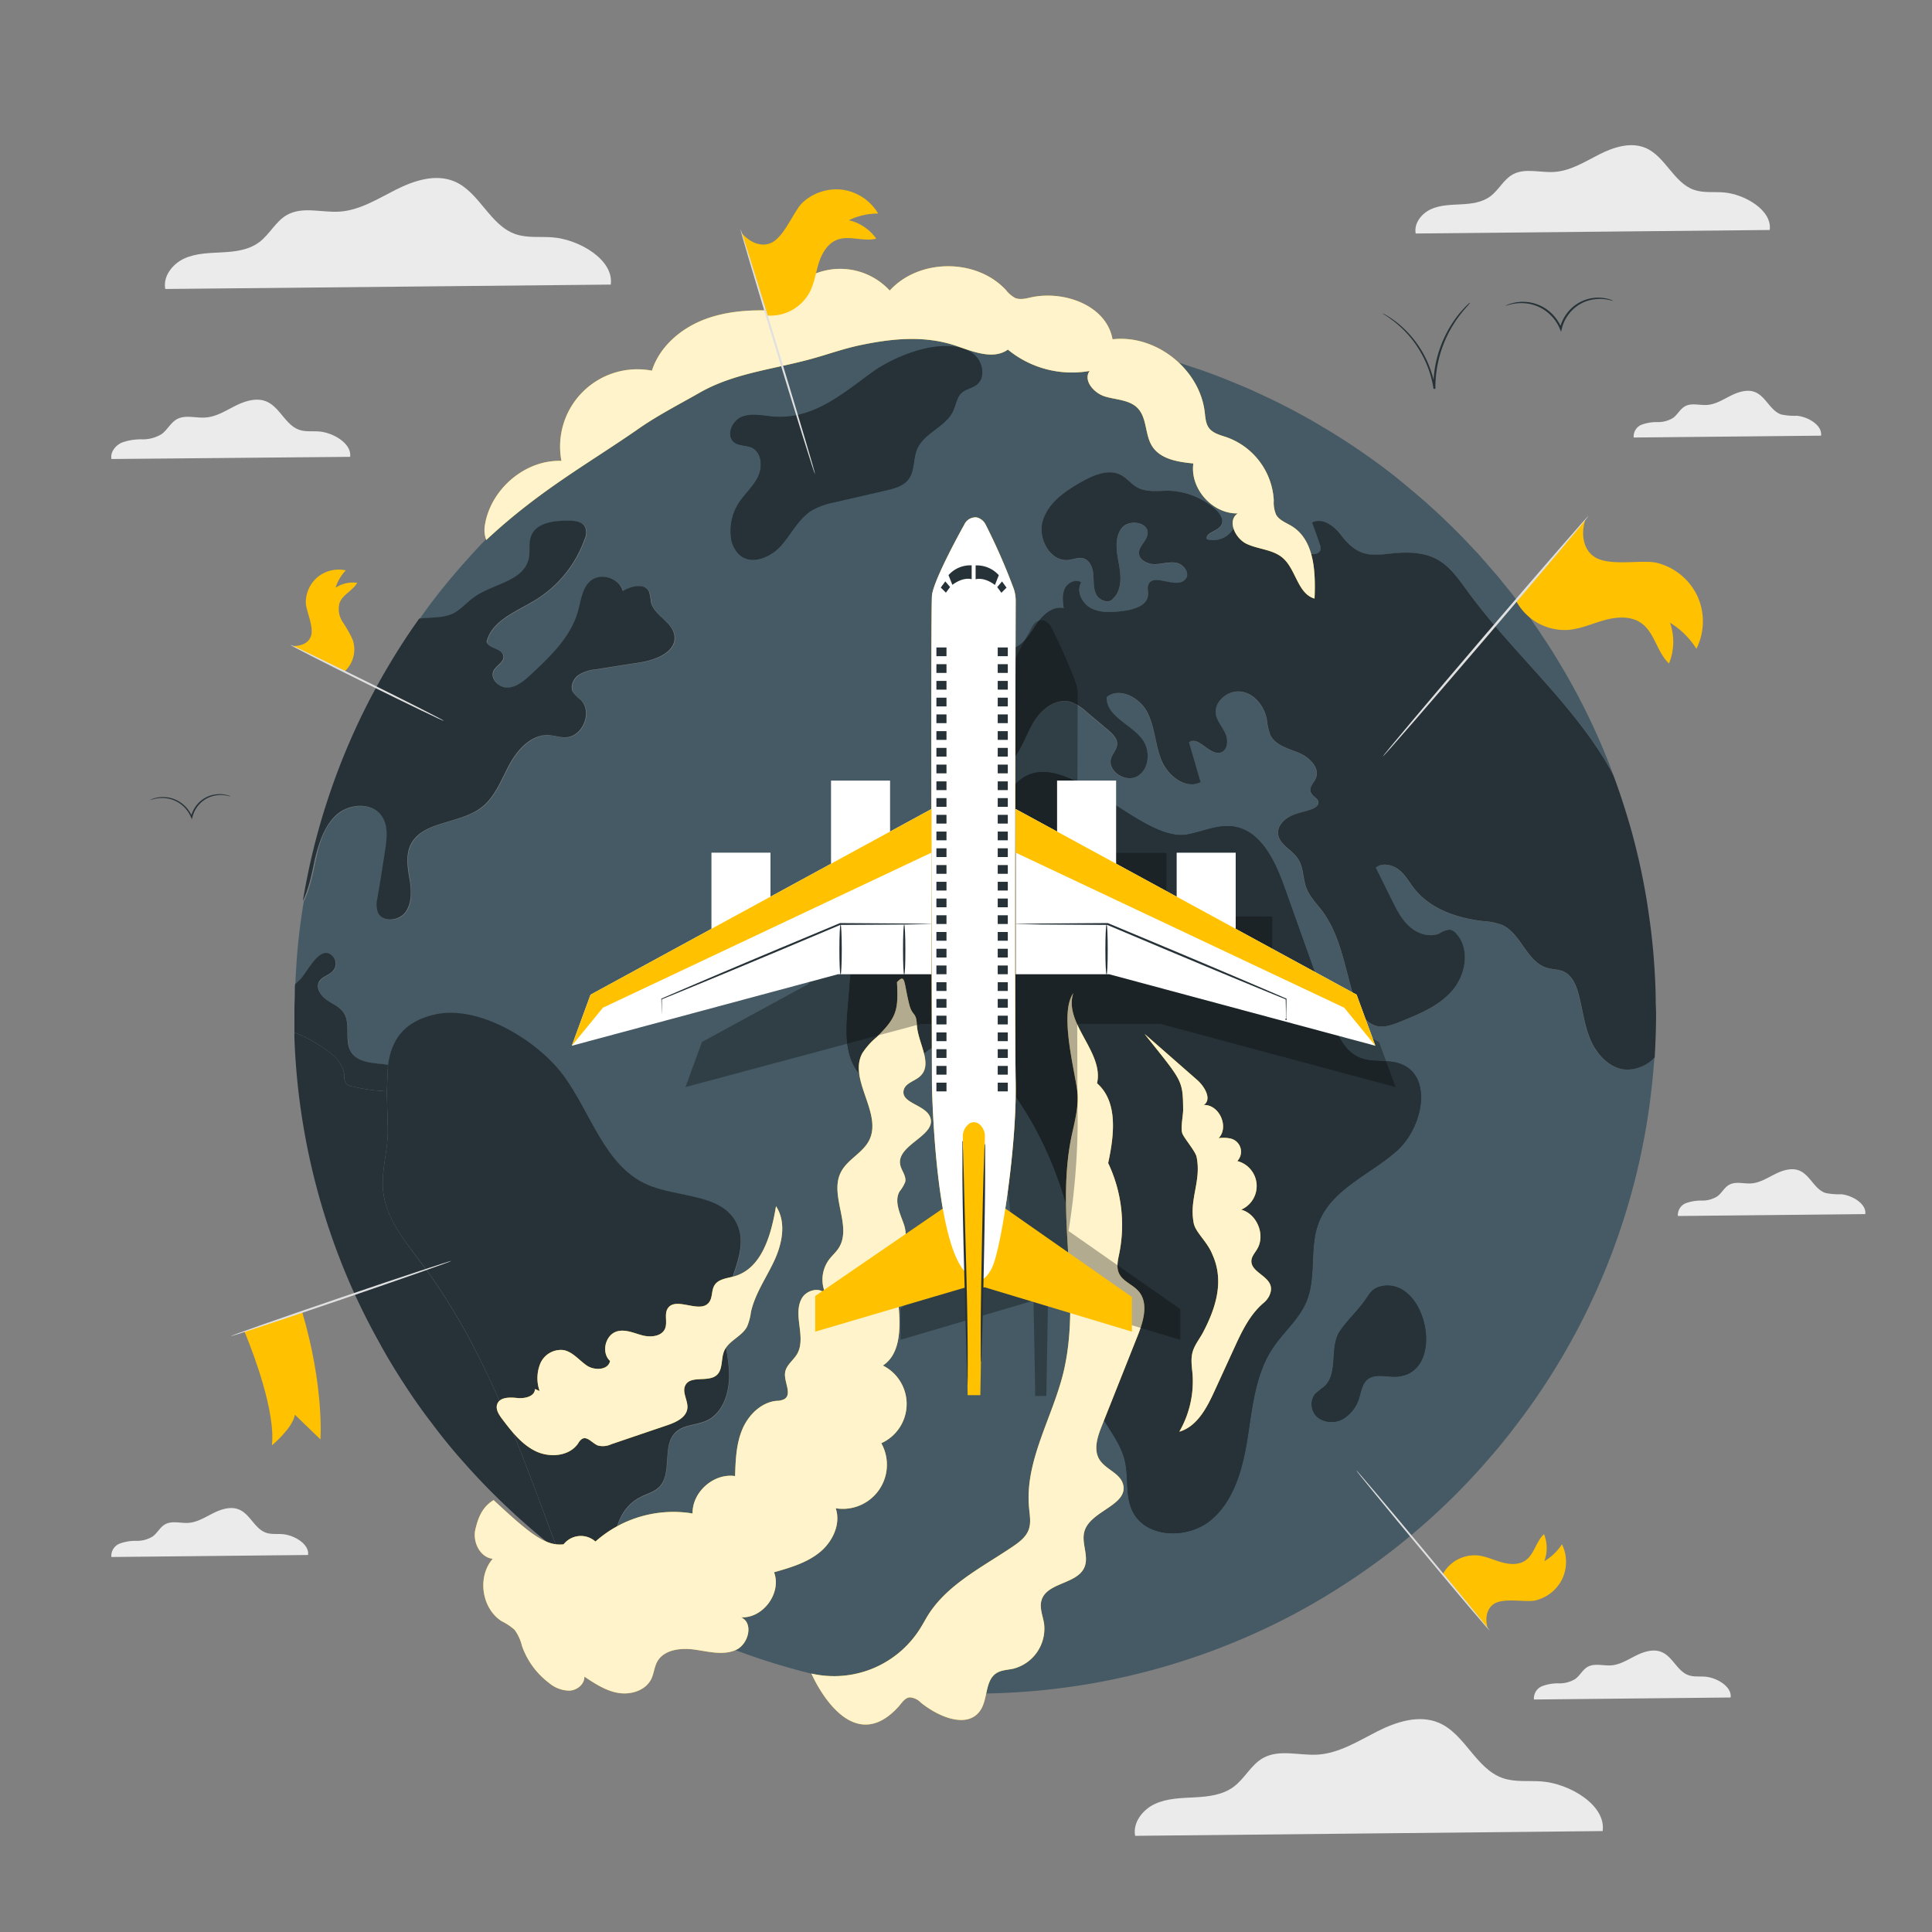 <svg xmlns="http://www.w3.org/2000/svg" viewBox="0 0 500 500"><rect x="0" y="0" width="500" height="500" fill="#808080" stroke="none"/><g id="freepik--background-complete--inject-181"><path d="M90.61,118.23c.47-3.44-4.37-6.26-8-6.56-1.73-.14-3.54.13-5.18-.44-3.57-1.25-5-5.85-8.47-7.32-2.6-1.09-5.59-.12-8.11,1.15s-5,2.87-7.83,3c-2.45.15-5.11-.76-7.26.44-1.59.89-2.43,2.73-3.9,3.82a9.28,9.28,0,0,1-5.11,1.38,14.49,14.49,0,0,0-5.26.86c-1.63.75-3,2.47-2.64,4.23Z" style="fill:#ebebeb"></path><path d="M482.73,314.21c.37-2.69-3.44-4.91-6.3-5.14a16.2,16.2,0,0,1-4.07-.35c-2.8-1-3.91-4.59-6.64-5.75-2.05-.86-4.4-.09-6.37.9s-3.94,2.25-6.15,2.4c-1.92.12-4-.59-5.69.35-1.26.7-1.91,2.14-3.07,3a7.31,7.31,0,0,1-4,1.09,11.48,11.48,0,0,0-4.13.67,3.28,3.28,0,0,0-2.07,3.32Z" style="fill:#ebebeb"></path><path d="M471.29,112.75c.37-2.7-3.43-4.92-6.29-5.15a16.16,16.16,0,0,1-4.07-.35c-2.8-1-3.92-4.59-6.65-5.74-2-.86-4.39-.09-6.37.9s-3.93,2.25-6.14,2.39c-1.93.13-4-.59-5.7.35-1.25.7-1.91,2.15-3.07,3a7.36,7.36,0,0,1-4,1.09,11.28,11.28,0,0,0-4.14.67,3.27,3.27,0,0,0-2.06,3.32Z" style="fill:#ebebeb"></path><path d="M447.88,439.31c.39-2.83-3.6-5.15-6.59-5.39-1.43-.12-2.92.1-4.27-.37-2.93-1-4.11-4.81-7-6-2.14-.9-4.6-.1-6.68.94s-4.12,2.36-6.44,2.51c-2,.13-4.2-.62-6,.37-1.31.73-2,2.25-3.21,3.14a7.72,7.72,0,0,1-4.21,1.14,11.69,11.69,0,0,0-4.33.71,3.42,3.42,0,0,0-2.17,3.47Z" style="fill:#ebebeb"></path><path d="M79.72,402.43c.39-2.83-3.6-5.15-6.59-5.39-1.43-.12-2.92.1-4.27-.37-2.94-1-4.11-4.81-7-6-2.14-.9-4.6-.1-6.68.94s-4.12,2.36-6.44,2.51c-2,.13-4.21-.62-6,.37-1.32.73-2,2.24-3.22,3.14a7.69,7.69,0,0,1-4.2,1.14,11.69,11.69,0,0,0-4.33.71,3.41,3.41,0,0,0-2.17,3.47Z" style="fill:#ebebeb"></path><path d="M158.06,73.65c.88-6.4-8.16-11.67-15-12.22-3.24-.26-6.6.23-9.67-.84-6.65-2.31-9.31-10.91-15.8-13.64-4.85-2.05-10.43-.23-15.14,2.14s-9.35,5.35-14.6,5.68c-4.57.29-9.53-1.4-13.53.83-3,1.67-4.54,5.1-7.29,7.12s-6.19,2.41-9.53,2.59-6.78.21-9.82,1.6-5.54,4.6-4.91,7.88Z" style="fill:#ebebeb"></path><path d="M414.76,473.88c.93-6.73-8.56-12.26-15.69-12.84-3.41-.27-6.94.25-10.16-.87-7-2.44-9.77-11.46-16.58-14.33-5.1-2.15-11-.24-15.9,2.25s-9.81,5.61-15.33,6c-4.8.31-10-1.47-14.21.88-3.12,1.74-4.76,5.35-7.65,7.47s-6.5,2.52-10,2.71-7.12.23-10.31,1.69-5.82,4.83-5.16,8.27Z" style="fill:#ebebeb"></path><path d="M458,59.52c.7-5.09-6.49-9.29-11.89-9.72-2.58-.21-5.26.18-7.7-.67-5.29-1.84-7.4-8.67-12.56-10.85-3.86-1.63-8.3-.18-12,1.7s-7.44,4.26-11.62,4.52c-3.63.24-7.58-1.11-10.76.66-2.37,1.33-3.61,4.06-5.8,5.67s-4.92,1.91-7.57,2.05-5.4.17-7.81,1.28-4.41,3.66-3.91,6.27Z" style="fill:#ebebeb"></path></g><g id="freepik--Earth--inject-181"><path d="M411.68,269.34c-1.73-3.91-2.12-8.23-3.26-12.33-.61-2.2-1.65-4.54-3.71-5.52-1.37-.64-3-.56-4.43-1-5.22-1.57-6.64-8.84-11.58-11.1a16.82,16.82,0,0,0-5-1c-6.61-.78-13.45-3.06-17.6-8.25-1.37-1.67-2.4-3.65-4.07-5s-4.33-2-6-.56c1.39,2.79,2.76,5.58,4.13,8.34,1.25,2.51,2.53,5.1,4.63,6.94s5.24,2.85,7.78,1.68a5.12,5.12,0,0,1,2.62-.92,2.82,2.82,0,0,1,1.7,1.09c3.6,4,2.43,10.59-1.09,14.67s-8.67,6.16-13.66,8.14c-1.79.7-3.68,1.42-5.58,1.09-3.46-.65-5.3-4.41-6.3-7.78-2.26-7.48-3.35-15.6-8-21.9-1.48-2-3.32-3.79-4.21-6.11-.95-2.51-.73-5.43-2.23-7.64s-4.88-3.65-5.11-6.44c-.14-2,1.48-3.68,3.27-4.52s3.79-1.11,5.63-1.87c.73-.3,1.53-.83,1.56-1.61,0-1.17-1.62-1.65-2-2.74s.81-2.37,1.33-3.57c1.15-2.73-1.7-5.49-4.46-6.61s-6.05-1.92-7.33-4.6a15.63,15.63,0,0,1-.89-4c-.65-3.37-3.13-6.63-6.53-7.19s-7.22,2.48-6.67,5.88c.34,1.87,1.73,3.32,2.49,5s.55,4.3-1.23,4.85c-2.93.9-5.75-4.46-8.2-2.62,1,3.43,2,6.86,3,10.32-3.84,1.95-8.45-1.59-10.09-5.6s-1.7-8.57-3.66-12.42-7.22-6.74-10.57-4c-.16,5,6.39,7,9.29,11,2.09,2.9,1.79,7.61-1.31,9.45s-7.95-1.36-6.78-4.74c.42-1.17,1.4-2.15,1.51-3.4.11-1.56-1.2-2.82-2.4-3.82-1.87-1.59-3.74-3.15-5.6-4.72a12,12,0,0,0-4-2.51c-3.85-1.11-7.7,2-9.74,5.44s-3.17,7.5-6,10.38c-4.05,4.18-11.71,4.43-15.51.05S244,185,249.62,183.39c2.12-.59,4.8-.53,5.91-2.4,2-3.32-3.62-7.56-1.7-10.91,1.48-2.56,5.38-1.39,8.23-2.26s4.4-3.71,6.08-6.16,4.24-4.88,7.14-4.24c-.23-1.7-.45-3.54.3-5.08s2.88-2.56,4.27-1.56c-1.42,2.35.28,5.61,2.76,6.78s5.38.89,8.12.59,6.16-1.34,6.38-4.08c.09-.89-.25-1.84.09-2.67,1.2-3.27,7.22,1.22,9.54-1.4,1.33-1.36-.14-3.79-2-4.24s-3.77.23-5.66.28-4.21-.92-4.3-2.81,2-3.21,2.23-5c.37-3.13-4.93-3.94-6.8-1.4s-1.2,6-.64,9.12.86,6.75-1.43,8.93c-1,1.48-3.51.69-4.35-.87s-.67-3.46-.81-5.21-.92-3.8-2.64-4.27c-1.2-.33-2.49.25-3.71.42-4.86.58-8.23-5.69-6.7-10.32s5.91-7.64,10.18-10c3.13-1.73,7-3.35,10.1-1.59,1.45.81,2.45,2.2,3.87,3,2.46,1.45,5.5.92,8.32,1a19.43,19.43,0,0,1,12.13,4.72c1.25,1.14,2.42,3,1.45,4.4s-4.1,1.76-3.57,3.46a6,6,0,0,0,7.58-4.88,5.08,5.08,0,0,1,2.93,4.13c3.54-3.6,10.35-3.07,13.25,1.09.78,1.08,1.34,2.39,2.45,3.15s3.07.36,3.21-.95a2.61,2.61,0,0,0-.22-1.23c-.67-1.89-1.37-3.76-2-5.63,2.6-1.4,5.66.78,7.42,3.12,6.53,8.73,11.18,3.49,20.39,4.91,6.22.95,8.95,4.94,12.46,9.76,10.77,14.84,25,27,34.78,42.5,1,1.62,2,3.27,2.87,4.94-.16-.42-.3-.84-.47-1.25a172.09,172.09,0,0,0-14.22-28.92c-1.2-2-2.43-3.88-3.69-5.78-.78-1.17-1.59-2.37-2.39-3.51-1-1.51-2.12-3-3.21-4.41-.87-1.17-1.73-2.31-2.62-3.43-.62-.78-1.26-1.56-1.9-2.34s-1.39-1.76-2.18-2.62l-2.34-2.71a8.15,8.15,0,0,0-.75-.83c-.81-1-1.67-1.87-2.54-2.79a.67.67,0,0,0-.25-.28c-.22-.25-.47-.5-.72-.76-.7-.78-1.45-1.53-2.18-2.28-1.2-1.23-2.43-2.46-3.68-3.63-1-1-2.09-2-3.18-3s-1.9-1.73-2.87-2.57-1.9-1.64-2.88-2.45c-1.17-1-2.37-2-3.59-3h0c-3.38-2.7-6.86-5.27-10.43-7.67-.89-.61-1.76-1.2-2.65-1.78s-1.81-1.17-2.71-1.73-1.81-1.14-2.73-1.67-1.84-1.12-2.76-1.65c-.75-.45-1.48-.87-2.23-1.26a11.9,11.9,0,0,0-1.15-.64c-1.58-.89-3.2-1.75-4.82-2.56-.81-.42-1.62-.84-2.45-1.23-1-.53-2.1-1-3.16-1.51a2.92,2.92,0,0,0-.47-.22c-1-.45-1.9-.89-2.87-1.31-1.37-.59-2.74-1.17-4.1-1.73-1.56-.64-3.13-1.28-4.72-1.87-1.75-.67-3.51-1.31-5.29-1.89s-3.6-1.2-5.41-1.76-3.63-1.06-5.47-1.56q-5.44-1.47-11-2.6a1.33,1.33,0,0,1-.19,0c-1.42-.28-2.85-.56-4.27-.78a1.09,1.09,0,0,0-.28-.06c-.61-.11-1.25-.22-1.89-.31-2.65-.44-5.33-.8-8-1.11a9.57,9.57,0,0,0-1-.11c-.78-.11-1.56-.17-2.37-.25-1.79-.17-3.57-.31-5.39-.42s-3.76-.22-5.66-.28-4-.11-5.94-.11c-5.24,0-10.43.22-15.56.69-1.23.09-2.43.2-3.63.34s-2.51.28-3.76.45-2.51.33-3.74.53-2.48.39-3.73.61c-1.06.17-2.15.36-3.21.59-2.62.5-5.22,1.05-7.78,1.67-1.2.28-2.4.58-3.6.92s-2.4.64-3.57,1c-2,.56-3.9,1.18-5.83,1.79h0c-1.56.53-3.15,1.06-4.68,1.59a.22.22,0,0,0-.11,0c-1.59.56-3.13,1.15-4.69,1.76l-.25.09c-1.42.55-2.84,1.14-4.24,1.73-1.76.72-3.49,1.5-5.19,2.28-1.45.67-2.87,1.34-4.26,2s-3,1.5-4.49,2.28l-.17.09c-1.42.75-2.85,1.53-4.24,2.34s-2.87,1.65-4.29,2.54h0c-1.34.81-2.65,1.62-4,2.45-.5.31-1,.64-1.48,1-1.4.89-2.73,1.81-4.1,2.76-1.67,1.14-3.29,2.34-4.91,3.54-1.42,1.06-2.82,2.15-4.18,3.24A174.44,174.44,0,0,0,120.72,145c-2.37,2.63-4.6,5.3-6.78,8-1.84,2.34-3.63,4.71-5.33,7.16q-2.3,3.21-4.43,6.52,2.13-3.31,4.43-6.52c.45-.05.9-.11,1.34-.14,2.51-.19,5.16-.11,7.42-1.19,2.09-1,3.57-2.91,5.47-4.24,4.85-3.46,12.8-4.1,14.11-9.9.44-2-.09-4.08.64-5.94,1.37-3.49,6-4,9.76-3.94,1.59,0,3.46.23,4.18,1.62a4,4,0,0,1-.16,3.24,30.31,30.31,0,0,1-12.8,15.72c-4.86,3-11.19,5.25-12.53,10.77.67,1.87,4.08,1.73,4.35,3.68.2,1.56-1.81,2.37-2.53,3.77-1.06,2,1.36,4.51,3.68,4.4s4.24-1.78,5.94-3.34c5.07-4.72,10.4-9.79,12.24-16.49.78-2.76,1.06-6,3.29-7.83,2.65-2.18,7.39-.67,8.29,2.65,2.2-1.23,5.63-2.15,6.77.14a11.89,11.89,0,0,1,.48,2.62c.72,3.57,5.6,5.18,6.1,8.78.59,4.16-4.74,6.31-8.89,6.95q-5.65.87-11.3,1.78a10.39,10.39,0,0,0-4.68,1.51c-1.34,1-2.18,2.9-1.4,4.38a10.59,10.59,0,0,0,2,2c3.12,3.13.55,9.57-3.85,9.71-1.51.06-3-.5-4.49-.56-4.47-.19-8,3.74-10.13,7.67s-3.71,8.42-7.28,11.1c-5.74,4.32-15.64,3.32-18.43,10-1.12,2.67-.53,5.69-.09,8.56s.65,6-1,8.39-5.94,2.85-7.16.23a6.41,6.41,0,0,1-.17-3.71c.67-4.13,1.31-8.26,2-12.38.47-3.07.89-6.5-.92-9-2.54-3.52-8.23-3.18-11.52-.37s-4.63,7.23-5.55,11.44c-.67,3.12-1.45,7.53-3.18,11.1h0c-.58,3.46-1.06,7-1.42,10.51s-.61,7.23-.75,10.91a16.86,16.86,0,0,0,1.42-1.34c1.76-1.81,5.3-9.48,8.48-5.72a2.85,2.85,0,0,1,0,3.49c-1,1.25-2.92,1.53-3.68,2.9-.92,1.62.37,3.62,1.87,4.68s3.35,1.76,4.41,3.29c2,2.93.08,7.37,2.06,10.35,1.7,2.57,5.33,2.73,8.42,3.07l1.06.17c.87-6.14,3.74-11.13,12.11-13,11.54-2.62,26.72,6.95,33.21,15.65,7.25,9.73,10.68,23.51,21.78,28.39,8,3.48,19.25,2.23,23.12,10,3.46,7-2.56,14.81-3.48,22.54-.59,5.1,1.09,10.17,1.48,15.28s-1.15,11.1-5.8,13.25c-2.6,1.17-5.86,1-8,3-3.71,3.51-.67,10.76-4.38,14.28-1.31,1.23-3.12,1.67-4.71,2.48-8.34,4.21-8.12,16.48-4.24,25,.14.31.28.58.41.89A176.27,176.27,0,0,0,335,417.68h0a175.62,175.62,0,0,0,15.59-9.4,172.89,172.89,0,0,0,21.89-17.4,169.77,169.77,0,0,0,13.39-14c3-3.41,5.75-7,8.42-10.57,1.37-1.87,2.71-3.74,4-5.66a175.42,175.42,0,0,0,28.65-75c.53-4,.94-8,1.22-12a10.1,10.1,0,0,1-7.08,3.15C416.87,276.79,413.38,273.24,411.68,269.34Z" style="fill:#455a64"></path><path d="M210.27,132c-3.49,2.09-5.35,6-8,9.08s-7.53,5.22-10.7,2.68a7.34,7.34,0,0,1-2.4-5.18,13.34,13.34,0,0,1,1.9-8.08c1.52-2.47,3.84-4.42,5.12-7s1-6.41-1.61-7.63c-1.42-.66-3.22-.4-4.48-1.33-2.27-1.68-.65-5.63,2-6.63s5.57-.23,8.39,0c10.21.65,17.73-6,25.4-11.59,6-4.32,18.7-9.43,25.61-5,2.76,1.76,3.84,6.29,1.24,8.28-1.16.89-2.77,1.09-3.85,2.07-1.3,1.18-1.48,3.13-2.23,4.72-1.93,4.13-7.51,5.63-9.3,9.83-1.08,2.53-.59,5.67-2.26,7.86-1.32,1.73-3.61,2.34-5.73,2.84L216,130A20,20,0,0,0,210.27,132Z" style="fill:#263238"></path><path d="M329.36,348.9c-4.42,6.66-5.22,15-6.45,22.87s-3.33,16.3-9.4,21.5S296.3,398.16,293,390.9c-1.82-3.94-.89-8.59-1.88-12.82-1.28-5.5-5.66-9.75-7.74-15-1.78-4.48-1.78-9.44-1.93-14.26-.79-26.33-7.21-53.82-25.14-73.12-2.2-2.37-4.7-4.68-7.83-5.52a10,10,0,0,0-10.29,3.55c-1.44,1.91-2.18,4.34-3.94,5.95-3.83,3.5-10.52,1-13.08-3.52s-2.21-10.05-1.78-15.22l1.59-19.23c.28-3.36.66-7,2.86-9.5,3.13-3.62,8.74-3.79,12.57-6.66,5-3.76,5.69-10.93,8.86-16.35s13.07-7.71,14.54-1.61c10.48-22.43,33.64,10.9,47.41,8.39,4-.72,7.91-2.65,11.94-2.08,7.11,1,10.78,8.83,13.2,15.58l12,33.66c1.53,4.28,3.51,9,7.74,10.67,3.25,1.26,7,.3,10.28,1.49,8.65,3.14,5.84,16.74-1.12,22.76s-16.72,9.82-20,18.4c-2.49,6.46-.51,14-3.19,20.43C336.14,341.46,332.1,344.77,329.36,348.9Z" style="fill:#263238"></path><path d="M362.17,356.21c-2.84.4-6.19-1-8.35.88-1.26,1.11-1.54,2.91-2,4.51a9.64,9.64,0,0,1-4,5.5,6.06,6.06,0,0,1-6.57-.12,4.45,4.45,0,0,1-.91-6.15,29.9,29.9,0,0,1,2.46-2c3.77-3.56,1.19-10.17,4.05-14.4,1.69-2.5,4.35-5,6.21-7.57,1.43-1.94,1.95-3.48,4.58-4C369.06,330.59,374.25,354.52,362.17,356.21Z" style="fill:#263238"></path><path d="M99.16,308.38c-.56-5,1.11-10.09,1.2-15.2,0-3.51-.2-7.22-.25-10.76a48.23,48.23,0,0,1-9-1.26,2.67,2.67,0,0,1-1.64-.83,3.22,3.22,0,0,1-.36-1.87c-.23-4-4.05-6.58-7.48-8.56a28.92,28.92,0,0,0-5.44-2.68c0,.42,0,.81,0,1.23a175.63,175.63,0,0,0,11.21,55.91,169.07,169.07,0,0,0,10.77,23.1c1.73,3.2,3.62,6.35,5.6,9.45,2.46,3.82,5,7.56,7.79,11.16,2.56,3.45,5.29,6.83,8.17,10.06A173.36,173.36,0,0,0,132.26,391q5.82,5.44,12.13,10.32c-9.62-25.82-18.68-52.18-35.14-74.16C104.93,321.38,100,315.52,99.16,308.38Z" style="fill:#263238"></path><path d="M76.21,258.88c0,1.06-.06,2.12-.06,3.18,0,.86,0,1.72,0,2.58,0-.86,0-1.72,0-2.58C76.15,261,76.19,259.94,76.21,258.88Z" style="fill:#263238"></path><g style="opacity:0.6"><path d="M154.26,408.42c1.48,1,3,2,4.5,2.93,1.06.67,2.12,1.31,3.2,1.95-1.08-.64-2.14-1.28-3.2-1.95C157.24,410.4,155.74,409.43,154.26,408.42Z" style="fill:#263238"></path></g><path d="M361.26,298.06c7-6,9.77-19.62,1.12-22.76-3.27-1.19-7-.23-10.28-1.49-4.23-1.64-6.21-6.39-7.74-10.67l-12-33.66c-2.42-6.75-6.09-14.59-13.2-15.58-4-.57-7.94,1.36-11.94,2.08-13.77,2.51-36.93-30.82-47.41-8.39-1.47-6.1-11.38-3.81-14.54,1.61s-3.84,12.59-8.86,16.35c-3.83,2.87-9.44,3-12.57,6.66-2.2,2.55-2.58,6.14-2.86,9.5l-1.59,19.23c-.43,5.17-.78,10.71,1.78,15.22s9.25,7,13.08,3.52c1.76-1.61,2.5-4,3.94-5.95a10,10,0,0,1,10.29-3.55c3.13.84,5.63,3.15,7.83,5.52,17.93,19.3,24.35,46.79,25.14,73.12.15,4.82.15,9.78,1.93,14.26,2.08,5.25,6.46,9.5,7.74,15,1,4.23.06,8.88,1.88,12.82,3.34,7.26,14.48,7.57,20.55,2.37s8.18-13.6,9.4-21.5,2-16.21,6.45-22.87c2.74-4.13,6.78-7.44,8.69-12,2.68-6.39.7-14,3.19-20.43C344.54,307.88,354.31,304.08,361.26,298.06Z" style="fill:#263238"></path><g style="opacity:0.6"><path d="M76.32,254.73v0h0v0c0,.33-.06.64-.06,1,0,1.05,0,2.12-.05,3.18,0-1.06,0-2.13.05-3.18C76.26,255.37,76.29,255.06,76.32,254.73Z" style="fill:#263238"></path></g><g style="opacity:0.6"><path d="M76.19,264.64c0,.86,0,1.73,0,2.58h0C76.21,266.37,76.21,265.5,76.19,264.64Z" style="fill:#263238"></path></g><path d="M100.41,275.59l-1.06-.17c-3.09-.34-6.72-.5-8.42-3.07-2-3,0-7.42-2.06-10.35-1.06-1.53-2.9-2.2-4.41-3.29s-2.79-3.06-1.87-4.68c.76-1.37,2.71-1.65,3.68-2.9a2.85,2.85,0,0,0,0-3.49c-3.18-3.76-6.72,3.91-8.48,5.72a16.86,16.86,0,0,1-1.42,1.34v0c0,.33-.06.64-.06,1,0,1.05,0,2.12-.05,3.18s-.06,2.12-.06,3.18c0,.86,0,1.72,0,2.58s0,1.73,0,2.58a28.92,28.92,0,0,1,5.44,2.68c3.43,2,7.25,4.6,7.48,8.56a3.22,3.22,0,0,0,.36,1.87,2.67,2.67,0,0,0,1.64.83,48.23,48.23,0,0,0,9,1.26" style="fill:#263238"></path><path d="M100.11,282.42c0,3.54.3,7.25.25,10.76-.09,5.11-1.76,10.16-1.2,15.2.81,7.14,5.77,13,10.09,18.74,16.46,22,25.52,48.34,35.14,74.16h0c1.79,1.42,3.6,2.76,5.44,4.07q2.17,1.57,4.4,3.07t4.5,2.93c1.06.67,2.12,1.31,3.2,1.95-.13-.31-.27-.58-.41-.89-3.88-8.51-4.1-20.78,4.24-25,1.58-.81,3.4-1.25,4.71-2.48,3.71-3.52.67-10.77,4.38-14.28,2.09-2,5.35-1.81,8-3,4.65-2.15,6.16-8.12,5.8-13.25s-2.07-10.18-1.48-15.28c.92-7.73,6.94-15.57,3.48-22.54-3.87-7.78-15.17-6.53-23.12-10-11.1-4.88-14.53-18.66-21.78-28.39-6.49-8.7-21.67-18.27-33.21-15.65-8.37,1.9-11.24,6.89-12.11,13" style="fill:#263238"></path><path d="M87.22,210.74c3.29-2.81,9-3.15,11.52.37,1.81,2.51,1.39,5.94.92,9-.64,4.12-1.28,8.25-2,12.38a6.41,6.41,0,0,0,.17,3.71c1.22,2.62,5.52,2.12,7.16-.23s1.48-5.55,1-8.39-1-5.89.09-8.56c2.79-6.64,12.69-5.64,18.43-10,3.57-2.68,5.16-7.17,7.28-11.1s5.66-7.86,10.13-7.67c1.5.06,3,.62,4.49.56,4.4-.14,7-6.58,3.85-9.71a10.59,10.59,0,0,1-2-2c-.78-1.48.06-3.38,1.4-4.38a10.39,10.39,0,0,1,4.68-1.51q5.65-.91,11.3-1.78c4.15-.64,9.48-2.79,8.89-6.95-.5-3.6-5.38-5.21-6.1-8.78a11.89,11.89,0,0,0-.48-2.62c-1.14-2.29-4.57-1.37-6.77-.14-.9-3.32-5.64-4.83-8.29-2.65-2.23,1.84-2.51,5.07-3.29,7.83-1.84,6.7-7.17,11.77-12.24,16.49-1.7,1.56-3.63,3.23-5.94,3.34s-4.74-2.37-3.68-4.4c.72-1.4,2.73-2.21,2.53-3.77-.27-2-3.68-1.81-4.35-3.68,1.34-5.52,7.67-7.81,12.53-10.77a30.31,30.31,0,0,0,12.8-15.72,4,4,0,0,0,.16-3.24c-.72-1.39-2.59-1.62-4.18-1.62-3.74-.05-8.39.45-9.76,3.94-.73,1.86-.2,4-.64,5.94-1.31,5.8-9.26,6.44-14.11,9.9-1.9,1.33-3.38,3.2-5.47,4.24-2.26,1.08-4.91,1-7.42,1.19-.44,0-.89.09-1.34.14q-2.3,3.21-4.43,6.52c-1.43,2.21-2.8,4.46-4.13,6.73a174,174,0,0,0-15.28,34.08q-2.05,6.26-3.62,12.71t-2.66,13.09c1.73-3.57,2.51-8,3.18-11.1C82.59,218,84,213.56,87.22,210.74Z" style="fill:#263238"></path><path d="M235.05,124c1.67-2.19,1.18-5.33,2.26-7.86,1.79-4.2,7.37-5.7,9.3-9.83.75-1.59.93-3.54,2.23-4.72,1.08-1,2.69-1.18,3.85-2.07,2.6-2,1.52-6.52-1.24-8.28-6.91-4.42-19.63.69-25.61,5-7.67,5.55-15.19,12.24-25.4,11.59-2.82-.18-5.75-1-8.39,0s-4.26,5-2,6.63c1.26.93,3.06.67,4.48,1.33,2.63,1.22,2.9,5,1.61,7.63s-3.6,4.55-5.12,7a13.34,13.34,0,0,0-1.9,8.08,7.34,7.34,0,0,0,2.4,5.18c3.17,2.54,8,.37,10.7-2.68s4.55-7,8-9.08a20,20,0,0,1,5.73-2l13.32-3.17C231.44,126.31,233.73,125.7,235.05,124Z" style="fill:#263238"></path><g style="opacity:0.6"><path d="M417.48,200.51q1.26,3.35,2.37,6.74-1.11-3.39-2.37-6.74s0,0,0,0h0Z" style="fill:#263238"></path></g><path d="M428.5,259.63c0-2.53-.09-5-.23-7.55s-.33-5-.58-7.48c-.19-2-.42-4-.7-6s-.58-4.17-.93-6.24a171.41,171.41,0,0,0-4.11-18.3q-1-3.45-2.1-6.84t-2.37-6.74v0h0c-.89-1.67-1.84-3.32-2.87-4.94-9.79-15.5-24-27.66-34.78-42.5-3.51-4.82-6.24-8.81-12.46-9.76-9.21-1.42-13.86,3.82-20.39-4.91-1.76-2.34-4.82-4.52-7.42-3.12.67,1.87,1.37,3.74,2,5.63a2.61,2.61,0,0,1,.22,1.23c-.14,1.31-2.09,1.67-3.21.95s-1.67-2.07-2.45-3.15c-2.9-4.16-9.71-4.69-13.25-1.09a5.08,5.08,0,0,0-2.93-4.13,6,6,0,0,1-7.58,4.88c-.53-1.7,2.51-2,3.57-3.46s-.2-3.26-1.45-4.4A19.43,19.43,0,0,0,302.39,127c-2.82,0-5.86.48-8.32-1-1.42-.84-2.42-2.23-3.87-3-3.1-1.76-7-.14-10.1,1.59-4.27,2.37-8.67,5.35-10.18,10s1.84,10.9,6.7,10.32c1.22-.17,2.51-.75,3.71-.42,1.72.47,2.51,2.48,2.64,4.27s-.05,3.65.81,5.21,3.38,2.35,4.35.87c2.29-2.18,2-5.83,1.43-8.93s-1.2-6.58.64-9.12,7.17-1.73,6.8,1.4c-.22,1.84-2.31,3.18-2.23,5s2.4,2.9,4.3,2.81,3.82-.75,5.66-.28,3.34,2.88,2,4.24c-2.32,2.62-8.34-1.87-9.54,1.4-.34.83,0,1.78-.09,2.67-.22,2.74-3.65,3.74-6.38,4.08s-5.64.58-8.12-.59-4.18-4.43-2.76-6.78c-1.39-1-3.51,0-4.27,1.56s-.53,3.38-.3,5.08c-2.9-.64-5.5,1.81-7.14,4.24s-3.27,5.3-6.08,6.16-6.75-.3-8.23,2.26c-1.92,3.35,3.65,7.59,1.7,10.91-1.11,1.87-3.79,1.81-5.91,2.4-5.61,1.59-7.56,9.78-3.74,14.16s11.46,4.13,15.51-.05c2.82-2.88,4-6.92,6-10.38s5.89-6.55,9.74-5.44a12,12,0,0,1,4,2.51c1.86,1.57,3.73,3.13,5.6,4.72,1.2,1,2.51,2.26,2.4,3.82C289,194,288,195,287.6,196.13c-1.17,3.38,3.71,6.58,6.78,4.74s3.4-6.55,1.31-9.45c-2.9-4-9.45-6-9.29-11,3.35-2.73,8.62.14,10.57,4s2,8.43,3.66,12.42,6.25,7.55,10.09,5.6c-1-3.46-2-6.89-3-10.32,2.45-1.84,5.27,3.52,8.2,2.62,1.78-.55,2-3.12,1.23-4.85s-2.15-3.18-2.49-5c-.55-3.4,3.24-6.44,6.67-5.88s5.88,3.82,6.53,7.19a15.63,15.63,0,0,0,.89,4c1.28,2.68,4.6,3.49,7.33,4.6s5.61,3.88,4.46,6.61c-.52,1.2-1.78,2.35-1.33,3.57s2,1.57,2,2.74c0,.78-.83,1.31-1.56,1.61-1.84.76-3.85,1-5.63,1.87s-3.41,2.57-3.27,4.52c.23,2.79,3.55,4.13,5.11,6.44s1.28,5.13,2.23,7.64c.89,2.32,2.73,4.13,4.21,6.11,4.63,6.3,5.72,14.42,8,21.9,1,3.37,2.84,7.13,6.3,7.78,1.9.33,3.79-.39,5.58-1.09,5-2,10.18-4.1,13.66-8.14s4.69-10.69,1.09-14.67a2.82,2.82,0,0,0-1.7-1.09,5.12,5.12,0,0,0-2.62.92c-2.54,1.17-5.66.19-7.78-1.68s-3.38-4.43-4.63-6.94c-1.37-2.76-2.74-5.55-4.13-8.34,1.64-1.39,4.27-.81,6,.56s2.7,3.35,4.07,5c4.15,5.19,11,7.47,17.6,8.25a16.82,16.82,0,0,1,5,1c4.94,2.26,6.36,9.53,11.58,11.1,1.45.44,3.06.36,4.43,1,2.06,1,3.1,3.32,3.71,5.52,1.14,4.1,1.53,8.42,3.26,12.33s5.19,7.45,9.43,7.5a10.1,10.1,0,0,0,7.08-3.15v0c.23-3.85.36-7.7.36-11.6C428.55,261.25,428.55,260.44,428.5,259.63Z" style="fill:#263238"></path><path d="M357.58,332.85c-2.63.52-3.15,2.06-4.58,4-1.86,2.53-4.52,5.07-6.21,7.57-2.86,4.23-.28,10.84-4.05,14.4a29.9,29.9,0,0,0-2.46,2,4.45,4.45,0,0,0,.91,6.15,6.06,6.06,0,0,0,6.57.12,9.64,9.64,0,0,0,4-5.5c.5-1.6.78-3.4,2-4.51,2.16-1.88,5.51-.48,8.35-.88C374.25,354.52,369.06,330.59,357.58,332.85Z" style="fill:#263238"></path></g><g id="freepik--Clouds--inject-181"><path d="M334.32,136.18c-1.46-.9-3.25-1.51-4.08-3a8.16,8.16,0,0,1-.59-3.69,18.4,18.4,0,0,0-12.14-16.31c-1.67-.57-3.57-1-4.63-2.41-.87-1.17-.93-2.74-1.11-4.19-1.36-11.15-12.69-20.07-23.85-18.77-1.53-8.7-12.45-12.73-21.09-10.85-1.34.3-2.78.68-4.06.17a7.41,7.41,0,0,1-2.42-2.05c-7.65-8.28-22.5-8.22-30.09.12a17.42,17.42,0,0,0-28.95,5.24c-6.48-.35-13.13-.05-19.17,2.3s-11.45,7-13.42,13.19a20,20,0,0,0-23.42,23.35c-9.55-.35-18.58,7.57-19.86,17a7.17,7.17,0,0,0,.41,3.46h0c13.92-13,26.57-19.83,39.63-28.94,4.73-3.3,10.45-6.24,15.45-9.1,9-5.18,19.23-6.09,29.25-8.87,4.3-1.19,8.13-2.6,12.49-3.51,8.49-1.78,16.86-2.56,25.05.27,4.32,1.5,9.39,3.53,13.12.89A26.15,26.15,0,0,0,282,96c-1.76,2.45,1.11,5.75,4,6.62s6.31.83,8.42,3c2.47,2.55,1.85,6.85,3.75,9.85,2.15,3.38,6.69,4.09,10.67,4.47-.92,6.5,4.94,13.09,11.5,12.93-2.82,1.82-.71,6.49,2.33,7.9s6.78,1.43,9.32,3.63c3.45,3,3.83,9.24,8.21,10.51C340.5,148.05,340.18,139.79,334.32,136.18Z" style="fill:#FFC100"></path><g style="opacity:0.8"><path d="M334.32,136.18c-1.46-.9-3.25-1.51-4.08-3a8.16,8.16,0,0,1-.59-3.69,18.4,18.4,0,0,0-12.14-16.31c-1.67-.57-3.57-1-4.63-2.41-.87-1.17-.93-2.74-1.11-4.19-1.36-11.15-12.69-20.07-23.85-18.77-1.53-8.7-12.45-12.73-21.09-10.85-1.34.3-2.78.68-4.06.17a7.41,7.41,0,0,1-2.42-2.05c-7.65-8.28-22.5-8.22-30.09.12a17.42,17.42,0,0,0-28.95,5.24c-6.48-.35-13.13-.05-19.17,2.3s-11.45,7-13.42,13.19a20,20,0,0,0-23.42,23.35c-9.55-.35-18.58,7.57-19.86,17a7.17,7.17,0,0,0,.41,3.46h0c13.92-13,26.57-19.83,39.63-28.94,4.73-3.3,10.45-6.24,15.45-9.1,9-5.18,19.23-6.09,29.25-8.87,4.3-1.19,8.13-2.6,12.49-3.51,8.49-1.78,16.86-2.56,25.05.27,4.32,1.5,9.39,3.53,13.12.89A26.15,26.15,0,0,0,282,96c-1.76,2.45,1.11,5.75,4,6.62s6.31.83,8.42,3c2.47,2.55,1.85,6.85,3.75,9.85,2.15,3.38,6.69,4.09,10.67,4.47-.92,6.5,4.94,13.09,11.5,12.93-2.82,1.82-.71,6.49,2.33,7.9s6.78,1.43,9.32,3.63c3.45,3,3.83,9.24,8.21,10.51C340.5,148.05,340.18,139.79,334.32,136.18Z" style="fill:#fff"></path></g><path d="M127.77,388.21c-2.86,1.74-3.94,4.27-4.73,7.53s1.15,7.29,4.48,7.68c-4.07,4.66-2.88,12.86,2.34,16.16a15.05,15.05,0,0,1,3.31,2.21,11.5,11.5,0,0,1,1.91,4.15,20.46,20.46,0,0,0,6.94,9.55,8.34,8.34,0,0,0,5.36,2.05c2-.11,3.91-1.68,3.86-3.63,2.74,1.83,5.6,3.71,8.86,4.23s7.05-.69,8.47-3.67c.66-1.39.76-3,1.48-4.36,1.71-3.19,6.09-3.7,9.67-3.2s7.39,1.57,10.7.11,4.68-7,1.36-8.46c5.7.32,10.57-6.32,8.54-11.66,4.15-1.18,8.43-2.42,11.79-5.14s5.56-7.33,4.17-11.42a11.42,11.42,0,0,0,11.8-16.84,11.13,11.13,0,0,0,.41-20.1c4.44-2.91,4.54-9.27,4.14-14.56l-1.08-14.6c2.93-.45,3.35-4.59,2.37-7.39s-2.58-5.93-1.11-8.51a9.35,9.35,0,0,0,1.46-2.48c.33-1.57-1.07-3-1.32-4.56-.82-5.14,9.77-7.51,7.72-12.3-1.35-3.15-7.57-3.52-6.8-6.86.43-1.87,2.86-2.32,4.26-3.62,3.44-3.2-.65-8.67-.85-13.36-.15-3.38-1.2-2.06-2-5.35-1.45-5.85-.92-7.9-3.14-5.63.38,7.29-.06,9.1-5.26,14.23a18.75,18.75,0,0,0-3.71,4.16C219.5,279.37,228.35,288,225,295c-1.64,3.39-5.74,5.05-7.41,8.43-3,6,3.06,13.92-.53,19.55-.72,1.14-1.78,2-2.58,3.12a8.68,8.68,0,0,0-.68,9c-1.3-2.12-4.89-1.36-6.2.76s-1,4.83-.69,7.31.63,5.16-.65,7.31c-1,1.64-2.83,2.86-3.08,4.76-.32,2.39,1.87,5.51-.15,6.83a4.57,4.57,0,0,1-2.11.47c-4,.41-7.3,3.73-8.85,7.47s-1.7,7.91-1.83,12c-5.5-.83-11.12,4.13-11,9.68a30.4,30.4,0,0,0-25.14,7.26,5.68,5.68,0,0,0-8.24.72c-4.74.53-8.81-2.81-18.08-11.41" style="fill:#FFC100"></path><g style="opacity:0.8"><path d="M127.77,388.21c-2.86,1.74-3.94,4.27-4.73,7.53s1.15,7.29,4.48,7.68c-4.07,4.66-2.88,12.86,2.34,16.16a15.05,15.05,0,0,1,3.31,2.21,11.5,11.5,0,0,1,1.91,4.15,20.46,20.46,0,0,0,6.94,9.55,8.34,8.34,0,0,0,5.36,2.05c2-.11,3.91-1.68,3.86-3.63,2.74,1.83,5.6,3.71,8.86,4.23s7.05-.69,8.47-3.67c.66-1.39.76-3,1.48-4.36,1.71-3.19,6.09-3.7,9.67-3.2s7.39,1.57,10.7.11,4.68-7,1.36-8.46c5.7.32,10.57-6.32,8.54-11.66,4.15-1.18,8.43-2.42,11.79-5.14s5.56-7.33,4.17-11.42a11.42,11.42,0,0,0,11.8-16.84,11.13,11.13,0,0,0,.41-20.1c4.44-2.91,4.54-9.27,4.14-14.56l-1.08-14.6c2.93-.45,3.35-4.59,2.37-7.39s-2.58-5.93-1.11-8.51a9.35,9.35,0,0,0,1.46-2.48c.33-1.57-1.07-3-1.32-4.56-.82-5.14,9.77-7.51,7.72-12.3-1.35-3.15-7.57-3.52-6.8-6.86.43-1.87,2.86-2.32,4.26-3.62,3.44-3.2-.65-8.67-.85-13.36-.15-3.38-1.2-2.06-2-5.35-1.45-5.85-.92-7.9-3.14-5.63.38,7.29-.06,9.1-5.26,14.23a18.75,18.75,0,0,0-3.71,4.16C219.5,279.37,228.35,288,225,295c-1.64,3.39-5.74,5.05-7.41,8.43-3,6,3.06,13.92-.53,19.55-.72,1.14-1.78,2-2.58,3.12a8.68,8.68,0,0,0-.68,9c-1.3-2.12-4.89-1.36-6.2.76s-1,4.83-.69,7.31.63,5.16-.65,7.31c-1,1.64-2.83,2.86-3.08,4.76-.32,2.39,1.87,5.51-.15,6.83a4.57,4.57,0,0,1-2.11.47c-4,.41-7.3,3.73-8.85,7.47s-1.7,7.91-1.83,12c-5.5-.83-11.12,4.13-11,9.68a30.4,30.4,0,0,0-25.14,7.26,5.68,5.68,0,0,0-8.24.72c-4.74.53-8.81-2.81-18.08-11.41" style="fill:#fff"></path></g><path d="M139.66,360a10,10,0,0,1,.22-7.24,5.8,5.8,0,0,1,6-3.35c2.37.47,4,2.64,6,4s5.57,1.18,6-1.2c-2.37-2.17-1.22-6.85,1.89-7.67,2.16-.57,4.35.5,6.51,1.06s5,.27,5.85-1.79c.66-1.63-.27-3.68.67-5.17,2.06-3.24,8.27,1.45,10.66-1.54,1-1.23.62-3.11,1.44-4.45,1-1.67,3.31-1.82,5.19-2.36,7.14-2.06,9.52-10.79,10.74-18.12,2.71,4.09,1.63,9.62-.44,14.07s-5,8.56-6.06,13.36a13.88,13.88,0,0,1-1,3.74c-1.37,2.58-4.79,3.63-5.92,6.31-.86,2-.27,4.75-1.92,6.22-2.21,1.95-6.71,0-8.1,2.6-1,1.81.73,4,.5,6-.27,2.38-2.92,3.6-5.19,4.37l-14.49,4.92a5.12,5.12,0,0,1-3.49.33c-1.44-.58-2.72-2.47-4.08-1.71a3.29,3.29,0,0,0-1,1.14c-2.27,3.39-7.35,3.81-11,2.05s-6.26-5.14-8.72-8.39c-.84-1.12-1.72-2.5-1.23-3.81.69-1.82,3.22-1.78,5.16-1.57s4.59-.39,4.59-2.33" style="fill:#FFC100"></path><g style="opacity:0.8"><path d="M139.66,360a10,10,0,0,1,.22-7.24,5.8,5.8,0,0,1,6-3.35c2.37.47,4,2.64,6,4s5.57,1.18,6-1.2c-2.37-2.17-1.22-6.85,1.89-7.67,2.16-.57,4.35.5,6.51,1.06s5,.27,5.85-1.79c.66-1.63-.27-3.68.67-5.17,2.06-3.24,8.27,1.45,10.66-1.54,1-1.23.62-3.11,1.44-4.45,1-1.67,3.31-1.82,5.19-2.36,7.14-2.06,9.52-10.79,10.74-18.12,2.71,4.09,1.63,9.62-.44,14.07s-5,8.56-6.06,13.36a13.88,13.88,0,0,1-1,3.74c-1.37,2.58-4.79,3.63-5.92,6.31-.86,2-.27,4.75-1.92,6.22-2.21,1.95-6.71,0-8.1,2.6-1,1.81.73,4,.5,6-.27,2.38-2.92,3.6-5.19,4.37l-14.49,4.92a5.12,5.12,0,0,1-3.49.33c-1.44-.58-2.72-2.47-4.08-1.71a3.29,3.29,0,0,0-1,1.14c-2.27,3.39-7.35,3.81-11,2.05s-6.26-5.14-8.72-8.39c-.84-1.12-1.72-2.5-1.23-3.81.69-1.82,3.22-1.78,5.16-1.57s4.59-.39,4.59-2.33" style="fill:#fff"></path></g><path d="M296.29,267.69c9.73,12.23,9.83,11.72,9.91,19.55,0,1.42-.73,4.87-.18,6.17s3.36,4.56,3.66,6c1.29,6.27-2,10.94-.73,17.21.49,2.37,3.57,4.79,4.85,8.12,3,6.68,1,13.49-2.41,20-.9,1.74-2.23,3.29-2.75,5.18s-.17,3.86,0,5.8a26.06,26.06,0,0,1-3.43,14.8c4.6-1.35,7.11-6.17,9.1-10.52l5.08-11.08c1.95-4.26,4-8.63,7.59-11.7a5.58,5.58,0,0,0,1.46-1.78c2.42-4.94-4.81-5.6-4.58-9.2.08-1.13.92-2,1.5-3,2.17-3.64-.05-9.09-4.15-10.18a6.67,6.67,0,0,0-1-12.58h0a3.5,3.5,0,0,0-1.68-5.81,8.2,8.2,0,0,0-3.16-.1c2.79-2.89.19-8.73-3.82-8.6,2.15-1.47.22-4.77-1.74-6.49l-13.45-11.78" style="fill:#FFC100"></path><g style="opacity:0.8"><path d="M296.29,267.69c9.73,12.23,9.83,11.72,9.91,19.55,0,1.42-.73,4.87-.18,6.17s3.36,4.56,3.66,6c1.29,6.27-2,10.94-.73,17.21.49,2.37,3.57,4.79,4.85,8.12,3,6.68,1,13.49-2.41,20-.9,1.74-2.23,3.29-2.75,5.18s-.17,3.86,0,5.8a26.06,26.06,0,0,1-3.43,14.8c4.6-1.35,7.11-6.17,9.1-10.52l5.08-11.08c1.95-4.26,4-8.63,7.59-11.7a5.58,5.58,0,0,0,1.46-1.78c2.42-4.94-4.81-5.6-4.58-9.2.08-1.13.92-2,1.5-3,2.17-3.64-.05-9.09-4.15-10.18a6.67,6.67,0,0,0-1-12.58h0a3.5,3.5,0,0,0-1.68-5.81,8.2,8.2,0,0,0-3.16-.1c2.79-2.89.19-8.73-3.82-8.6,2.15-1.47.22-4.77-1.74-6.49l-13.45-11.78" style="fill:#fff"></path></g><path d="M277.8,257c-3.58,4.91.06,18.89.94,24.9.63,4.29-.71,8.59-1.56,12.84-2,10.18-1.27,20.68-.65,31.05.59,9.92,1,20-1.38,29.68-2.92,11.71-10,22.81-8.82,34.83.17,1.85.54,3.78-.09,5.54-.69,1.94-2.44,3.26-4.15,4.42-8.14,5.51-17.59,10.11-22.45,18.65-.35.62-.72,1.25-1.1,1.89A26.29,26.29,0,0,1,210,433.12h0s9.62,22.5,22.37,8.74c.95-1,1.72-2.5,3.12-2.58a4.28,4.28,0,0,1,2.76,1.3c4.53,3.71,12.05,6.94,15.41,2.14,2.08-3,1.18-7.78,4.23-9.72,1.26-.8,2.85-.82,4.31-1.13a10.7,10.7,0,0,0,8-11.69c-.32-2-1.24-4.09-.65-6.05,1.39-4.64,9.28-4.11,11.12-8.58,1.19-2.91-.93-6.3,0-9.31,1.58-5.27,11.27-6.67,10-12-.72-3-4.56-3.93-6.15-6.52s-.49-5.9.63-8.71l9.3-23.4c1.49-3.74,2.85-8.4.21-11.44-1.52-1.75-4.13-2.55-5.08-4.67-.72-1.59-.26-3.43.09-5.14A37.33,37.33,0,0,0,286.79,301c1.54-7.15,2.62-15.83-2.88-20.65,1.85-8.09-8.78-15.55-6.11-23.41" style="fill:#FFC100"></path><g style="opacity:0.8"><path d="M277.8,257c-3.58,4.91.06,18.89.94,24.9.63,4.29-.71,8.59-1.56,12.84-2,10.18-1.27,20.68-.65,31.05.59,9.92,1,20-1.38,29.68-2.92,11.71-10,22.81-8.82,34.83.17,1.85.54,3.78-.09,5.54-.69,1.94-2.44,3.26-4.15,4.42-8.14,5.51-17.59,10.11-22.45,18.65-.35.62-.72,1.25-1.1,1.89A26.29,26.29,0,0,1,210,433.12h0s9.62,22.5,22.37,8.74c.95-1,1.72-2.5,3.12-2.58a4.28,4.28,0,0,1,2.76,1.3c4.53,3.71,12.05,6.94,15.41,2.14,2.08-3,1.18-7.78,4.23-9.72,1.26-.8,2.85-.82,4.31-1.13a10.7,10.7,0,0,0,8-11.69c-.32-2-1.24-4.09-.65-6.05,1.39-4.64,9.28-4.11,11.12-8.58,1.19-2.91-.93-6.3,0-9.31,1.58-5.27,11.27-6.67,10-12-.72-3-4.56-3.93-6.15-6.52s-.49-5.9.63-8.71l9.3-23.4c1.49-3.74,2.85-8.4.21-11.44-1.52-1.75-4.13-2.55-5.08-4.67-.72-1.59-.26-3.43.09-5.14A37.33,37.33,0,0,0,286.79,301c1.54-7.15,2.62-15.83-2.88-20.65,1.85-8.09-8.78-15.55-6.11-23.41" style="fill:#fff"></path></g></g><g id="freepik--Birds--inject-181"><path d="M417.48,77.88s-.47-.13-1.32-.31a10.69,10.69,0,0,0-3.64-.1,9.82,9.82,0,0,0-4.89,2.13,10.21,10.21,0,0,0-3.44,5.48v.06l-.19.72-.28-.68a10.89,10.89,0,0,0-4.12-5,10.6,10.6,0,0,0-5-1.7,11.6,11.6,0,0,0-3.62.29c-.84.21-1.29.39-1.31.35a1.46,1.46,0,0,1,.31-.17,7.26,7.26,0,0,1,.95-.36,10.78,10.78,0,0,1,9,1.22A11.12,11.12,0,0,1,404.16,85l-.46,0,0-.06a10.47,10.47,0,0,1,3.63-5.72,10.14,10.14,0,0,1,8.85-1.86,5.9,5.9,0,0,1,1,.33A1,1,0,0,1,417.48,77.88Z" style="fill:#263238"></path><path d="M59.71,206.14s-.35-.1-1-.23a7.94,7.94,0,0,0-2.71-.08,7.38,7.38,0,0,0-3.65,1.59,7.63,7.63,0,0,0-2.56,4.09v0l-.14.54-.21-.51a8.14,8.14,0,0,0-3.07-3.72,8,8,0,0,0-3.77-1.28,8.56,8.56,0,0,0-2.7.23c-.63.15-1,.29-1,.26s.07-.06.23-.13a4.71,4.71,0,0,1,.7-.27,7.84,7.84,0,0,1,2.76-.34,7.93,7.93,0,0,1,3.93,1.25,8.37,8.37,0,0,1,3.23,3.87l-.35,0,0,0a7.77,7.77,0,0,1,2.71-4.27A7.38,7.38,0,0,1,56,205.58a7.2,7.2,0,0,1,2.79.2,4.57,4.57,0,0,1,.72.24Z" style="fill:#263238"></path><path d="M380.53,78.34s-.46.52-1.28,1.45A31.74,31.74,0,0,0,376.12,84a30.83,30.83,0,0,0-4.64,16.43v.2l-.48,0a27.11,27.11,0,0,0-3-8.89,27.46,27.46,0,0,0-4.57-6.18,28.24,28.24,0,0,0-4-3.36c-1-.7-1.6-1-1.58-1.09a2.15,2.15,0,0,1,.45.22,13.84,13.84,0,0,1,1.23.72,24.56,24.56,0,0,1,4.1,3.27,27.2,27.2,0,0,1,7.82,15.24l-.49,0v-.21a30.17,30.17,0,0,1,4.83-16.61,27.18,27.18,0,0,1,3.28-4.16c.42-.47.79-.78,1-1A2.05,2.05,0,0,1,380.53,78.34Z" style="fill:#263238"></path></g><g id="freepik--Flags--inject-181"><path d="M404.35,408.54a10.46,10.46,0,0,1-6.93,5.64c-2.49.59-8.11-.77-10.73.87-2.15,1.35-2.34,4.23-1.66,6.38l-11.58-14.14a9.38,9.38,0,0,1,9-4.74c2.13.22,4.09,1.18,6.14,1.76s4.42.76,6.17-.45c2.33-1.59,2.75-4.94,4.84-6.82a9.82,9.82,0,0,1,.07,7,14,14,0,0,0,4.57-4.39A10.46,10.46,0,0,1,404.35,408.54Z" style="fill:#FFC100"></path><path d="M385.54,422c-.12.09-7.93-9.13-17.46-20.59S350.91,380.61,351,380.52s7.92,9.13,17.46,20.6S385.65,422,385.54,422Z" style="fill:#e0e0e0"></path><path d="M82.32,149.25a8.58,8.58,0,0,0-3.18,6.62c0,2.1,2.16,6.33,1.34,8.75-.67,2-2.93,2.67-4.79,2.54l13.53,6.57a7.75,7.75,0,0,0,2.07-8.13A30.92,30.92,0,0,0,88.7,161a6.07,6.07,0,0,1-.81-5c.83-2.16,3.42-3.14,4.54-5.17a8.11,8.11,0,0,0-5.59,1.28,11.58,11.58,0,0,1,2.64-4.5A8.61,8.61,0,0,0,82.32,149.25Z" style="fill:#FFC100"></path><path d="M75.11,166.87c.07-.13,9,4.18,20,9.62s19.84,9.95,19.78,10.08-9-4.18-20-9.62S75.05,167,75.11,166.87Z" style="fill:#e0e0e0"></path><path d="M439.34,154.38a15.85,15.85,0,0,0-10.4-8.68c-3.77-1-12.31,1-16.25-1.55-3.24-2.09-3.47-6.46-2.39-9.71l-17.85,21.22A14.26,14.26,0,0,0,406.06,163c3.22-.3,6.22-1.71,9.34-2.55s6.71-1.06,9.35.8c3.49,2.46,4.06,7.55,7.19,10.46a14.9,14.9,0,0,0,.25-10.56,21.11,21.11,0,0,1,6.84,6.75A15.84,15.84,0,0,0,439.34,154.38Z" style="fill:#FFC100"></path><path d="M411.08,133.53c.14.11-11.66,14.14-26.35,31.33s-26.71,31-26.85,30.92,11.67-14.14,26.36-31.34S411,133.41,411.08,133.53Z" style="fill:#e0e0e0"></path><path d="M78.19,339.5l-14.94,5.09s.19.42.49,1.18c1.76,4.33,7.62,19.56,6.63,28.29,0,0,5.37-4.45,5.95-7.93l6.61,6.38S83.93,358.86,78.19,339.5Z" style="fill:#FFC100"></path><path d="M59.71,345.8c-.05-.14,12.71-4.61,28.49-10s28.61-9.62,28.65-9.49-12.7,4.61-28.49,10S59.76,345.93,59.71,345.8Z" style="fill:#e0e0e0"></path><path d="M218.16,49.12a12.85,12.85,0,0,0-10.45,3.31c-2.29,2.16-4.68,8.84-8.13,10.42-2.84,1.3-5.92-.45-7.67-2.6l6.7,21.41a11.53,11.53,0,0,0,10.95-6.07c1.2-2.33,1.55-5,2.33-7.48s2.2-5,4.62-6c3.2-1.31,6.92.51,10.26-.35A12,12,0,0,0,219.68,57a17.18,17.18,0,0,1,7.59-1.73A12.85,12.85,0,0,0,218.16,49.12Z" style="fill:#FFC100"></path><path d="M191.63,59.32c.14,0,4.57,14.12,9.9,31.62s9.54,31.73,9.4,31.77-4.57-14.11-9.9-31.62S191.49,59.36,191.63,59.32Z" style="fill:#e0e0e0"></path></g><g id="freepik--Airplane--inject-181"><g style="opacity:0.3"><path d="M276.55,318.56a187,187,0,0,0,2.36-28.92c-.07-3.8-.1-13-.12-24.66h21.49l60.89,16.36-4.28-11.68L329.24,254.6V237.18h-13.5v10.06l-13.86-7.54v-19h-13.5v11.66l-9.45-5.15-.12.13c0-22,.08-42.36.1-47.71a8.52,8.52,0,0,0-.43-2.7A140.8,140.8,0,0,0,272,162.17a3.18,3.18,0,0,0-2-1.64,2.81,2.81,0,0,0-2.85,1.64s-7.12,12.58-7.4,16.24c-.12,1.64-.14,24.3-.11,48.79h0l-9.46,5.15V220.69h-13.5v19l-13.85,7.54V237.18h-13.5V254.6l-27.66,15.06-4.28,11.68L238.28,265h21.43c0,14.65.05,25.23.05,25.23s.25,15.67,2.49,28.35l-29.19,20v8.15l34.41-10.13.42,22.47h0l0,2.19h2.9l.14-7.64.3-17h.62l33.61,10.13V338.8l-28.95-20.24Z"></path></g><rect x="304.52" y="220.67" width="15.28" height="21.66" transform="translate(624.32 463.01) rotate(180)" style="fill:#fff"></rect><rect x="273.57" y="202.02" width="15.28" height="21.66" transform="translate(562.42 425.69) rotate(180)" style="fill:#fff"></rect><polygon points="355.94 270.64 351.09 257.42 262.87 209.38 262.87 252.13 287.04 252.13 355.94 270.64" style="fill:#fff"></polygon><path d="M262.87,239.13a2,2,0,0,1,.45,0l1.29-.05,4.88-.08,17.09-.11h.05l.06,0,14.7,6.15c13.52,5.67,25.3,10.69,31.45,13.37l.1,0v.1c0,1.71-.05,3.06-.07,4.05,0,.43,0,.77,0,1.06a.18.18,0,1,1-.08,0c0-.29,0-.63,0-1.06,0-1,0-2.34-.07-4.05l.09.14c-6.22-2.51-18.05-7.41-31.57-13.09l-14.68-6.19.11,0-17.09-.11-4.88-.08-1.29,0A1.66,1.66,0,0,1,262.87,239.13Z" style="fill:#263238"></path><path d="M286.38,252.25c-.17,0-.31-2.91-.31-6.5s.14-6.51.31-6.51.3,2.92.3,6.51S286.55,252.25,286.38,252.25Z" style="fill:#263238"></path><polygon points="355.94 270.64 347.88 260.79 262.87 220.67 262.87 209.38 351.09 257.42 355.94 270.64" style="fill:#FFC100"></polygon><rect x="184.12" y="220.67" width="15.28" height="21.66" style="fill:#fff"></rect><rect x="215.07" y="202.02" width="15.28" height="21.66" style="fill:#fff"></rect><polygon points="147.98 270.64 152.83 257.42 241.05 209.38 241.05 252.13 216.88 252.13 147.98 270.64" style="fill:#fff"></polygon><polygon points="244 312.76 210.97 335.41 210.97 344.63 249.91 333.17 254.91 333.17 292.94 344.63 292.94 335.66 260.18 312.76 244 312.76" style="fill:#FFC100"></polygon><path d="M249.55,135.79s-8,14.24-8.36,18.38,0,126.5,0,126.5.79,49.87,11.63,50c0,0,1.43,2.07,3.82-2.39s6.53-31.54,6.22-48.27c-.3-15.56-.05-111.2,0-124.5a9.93,9.93,0,0,0-.48-3.06,158.17,158.17,0,0,0-7.3-16.68,3.53,3.53,0,0,0-2.29-1.86A3.19,3.19,0,0,0,249.55,135.79Z" style="fill:#FFC100"></path><path d="M249.55,135.79s-8,14.24-8.36,18.38,0,126.5,0,126.5.79,49.87,11.63,50c0,0,1.43,2.07,3.82-2.39s6.53-31.54,6.22-48.27c-.3-15.56-.05-111.2,0-124.5a9.93,9.93,0,0,0-.48-3.06,158.17,158.17,0,0,0-7.3-16.68,3.53,3.53,0,0,0-2.29-1.86A3.19,3.19,0,0,0,249.55,135.79Z" style="fill:#fff"></path><path d="M251.47,146.31v3.59s-2.06-.73-5,1.46l-1-2.52A7.57,7.57,0,0,1,251.47,146.31Z" style="fill:#263238"></path><polygon points="244.64 150.46 243.47 152.06 244.8 153.38 245.88 151.92 244.64 150.46" style="fill:#263238"></polygon><path d="M252.49,146.33v3.59s2.06-.73,5,1.47l1-2.53A7.64,7.64,0,0,0,252.49,146.33Z" style="fill:#263238"></path><polygon points="259.32 150.48 260.49 152.08 259.16 153.41 258.08 151.94 259.32 150.48" style="fill:#263238"></polygon><rect x="242.34" y="167.56" width="2.61" height="2.26" style="fill:#263238"></rect><rect x="242.34" y="171.89" width="2.61" height="2.26" style="fill:#263238"></rect><rect x="242.34" y="176.22" width="2.61" height="2.26" style="fill:#263238"></rect><rect x="242.34" y="180.56" width="2.61" height="2.26" style="fill:#263238"></rect><rect x="242.34" y="184.89" width="2.61" height="2.26" style="fill:#263238"></rect><rect x="242.34" y="189.22" width="2.61" height="2.26" style="fill:#263238"></rect><rect x="242.34" y="193.55" width="2.61" height="2.26" style="fill:#263238"></rect><rect x="242.34" y="197.88" width="2.61" height="2.26" style="fill:#263238"></rect><rect x="242.34" y="202.22" width="2.61" height="2.26" style="fill:#263238"></rect><rect x="242.34" y="206.55" width="2.61" height="2.26" style="fill:#263238"></rect><rect x="242.34" y="210.88" width="2.61" height="2.26" style="fill:#263238"></rect><rect x="242.34" y="215.21" width="2.61" height="2.26" style="fill:#263238"></rect><rect x="242.34" y="219.54" width="2.61" height="2.26" style="fill:#263238"></rect><rect x="242.34" y="223.88" width="2.61" height="2.26" style="fill:#263238"></rect><rect x="242.34" y="228.21" width="2.61" height="2.26" style="fill:#263238"></rect><rect x="242.34" y="232.54" width="2.61" height="2.26" style="fill:#263238"></rect><rect x="242.34" y="236.87" width="2.61" height="2.26" style="fill:#263238"></rect><rect x="242.34" y="241.2" width="2.61" height="2.26" style="fill:#263238"></rect><rect x="242.34" y="245.54" width="2.61" height="2.26" style="fill:#263238"></rect><rect x="242.34" y="249.87" width="2.61" height="2.26" style="fill:#263238"></rect><rect x="242.34" y="254.2" width="2.61" height="2.26" style="fill:#263238"></rect><rect x="242.34" y="258.53" width="2.61" height="2.26" style="fill:#263238"></rect><rect x="242.34" y="262.86" width="2.61" height="2.26" style="fill:#263238"></rect><rect x="242.34" y="267.19" width="2.61" height="2.26" style="fill:#263238"></rect><rect x="242.34" y="271.53" width="2.61" height="2.26" style="fill:#263238"></rect><rect x="242.34" y="275.86" width="2.61" height="2.26" style="fill:#263238"></rect><rect x="242.34" y="280.19" width="2.61" height="2.26" style="fill:#263238"></rect><rect x="258.21" y="167.56" width="2.61" height="2.26" style="fill:#263238"></rect><rect x="258.21" y="171.89" width="2.61" height="2.26" style="fill:#263238"></rect><rect x="258.21" y="176.22" width="2.61" height="2.26" style="fill:#263238"></rect><rect x="258.21" y="180.56" width="2.61" height="2.26" style="fill:#263238"></rect><rect x="258.21" y="184.89" width="2.61" height="2.26" style="fill:#263238"></rect><rect x="258.21" y="189.22" width="2.61" height="2.26" style="fill:#263238"></rect><rect x="258.21" y="193.55" width="2.61" height="2.26" style="fill:#263238"></rect><rect x="258.21" y="197.88" width="2.61" height="2.26" style="fill:#263238"></rect><rect x="258.21" y="202.22" width="2.61" height="2.26" style="fill:#263238"></rect><rect x="258.21" y="206.55" width="2.61" height="2.26" style="fill:#263238"></rect><rect x="258.21" y="210.88" width="2.61" height="2.26" style="fill:#263238"></rect><rect x="258.21" y="215.21" width="2.61" height="2.26" style="fill:#263238"></rect><rect x="258.21" y="219.54" width="2.61" height="2.26" style="fill:#263238"></rect><rect x="258.21" y="223.88" width="2.61" height="2.26" style="fill:#263238"></rect><rect x="258.21" y="228.21" width="2.61" height="2.26" style="fill:#263238"></rect><rect x="258.21" y="232.54" width="2.61" height="2.26" style="fill:#263238"></rect><rect x="258.21" y="236.87" width="2.61" height="2.26" style="fill:#263238"></rect><rect x="258.21" y="241.2" width="2.61" height="2.26" style="fill:#263238"></rect><rect x="258.21" y="245.54" width="2.61" height="2.26" style="fill:#263238"></rect><rect x="258.21" y="249.87" width="2.61" height="2.26" style="fill:#263238"></rect><rect x="258.21" y="254.2" width="2.61" height="2.26" style="fill:#263238"></rect><rect x="258.21" y="258.53" width="2.61" height="2.26" style="fill:#263238"></rect><rect x="258.21" y="262.86" width="2.61" height="2.26" style="fill:#263238"></rect><rect x="258.21" y="267.19" width="2.61" height="2.26" style="fill:#263238"></rect><rect x="258.21" y="271.53" width="2.61" height="2.26" style="fill:#263238"></rect><rect x="258.21" y="275.86" width="2.61" height="2.26" style="fill:#263238"></rect><rect x="258.21" y="280.19" width="2.61" height="2.26" style="fill:#263238"></rect><path d="M241.05,239.13a1.66,1.66,0,0,1-.45.05l-1.29,0-4.88.08-17.09.11.11,0-14.68,6.19c-13.52,5.68-25.35,10.58-31.57,13.09l.09-.14c0,1.71,0,3.06-.07,4.05,0,.43,0,.77,0,1.06a1.22,1.22,0,0,1,0,.35s0-.12,0-.35,0-.63,0-1.06c0-1,0-2.34-.07-4.05v-.1l.1,0c6.15-2.68,17.93-7.7,31.45-13.37l14.7-6.15.06,0h.05l17.09.11,4.88.08,1.29.05A2,2,0,0,1,241.05,239.13Z" style="fill:#263238"></path><path d="M217.54,252.25c-.17,0-.31-2.91-.31-6.5s.14-6.51.31-6.51.31,2.92.31,6.51S217.71,252.25,217.54,252.25Z" style="fill:#263238"></path><path d="M234,252.25c-.17,0-.3-2.91-.3-6.5s.13-6.51.3-6.51.31,2.92.31,6.51S234.21,252.25,234,252.25Z" style="fill:#263238"></path><polygon points="147.98 270.64 156.04 260.79 241.05 220.67 241.05 209.38 152.83 257.42 147.98 270.64" style="fill:#FFC100"></polygon><path d="M249.18,294.23l1.25,66.84h3.28l1.18-66.9a4,4,0,0,0-1.29-3.09,2.17,2.17,0,0,0-3.16.07A4,4,0,0,0,249.18,294.23Z" style="fill:#FFC100"></path><path d="M250.38,358.6a2.74,2.74,0,0,1-.06-.65c0-.49,0-1.1-.07-1.84,0-1.69-.1-4-.17-6.8-.16-5.81-.37-13.7-.6-22.41s-.38-16.68-.41-22.42c0-2.87,0-5.2,0-6.8,0-.75,0-1.36,0-1.85a2.46,2.46,0,0,1,.05-.64,1.92,1.92,0,0,1,.07.64c0,.49,0,1.1.06,1.85.05,1.69.11,4,.18,6.79.15,5.82.36,13.7.6,22.42s.38,16.68.41,22.42c0,2.87,0,5.19,0,6.8,0,.74,0,1.35-.05,1.84A2.74,2.74,0,0,1,250.38,358.6Z" style="fill:#263238"></path><path d="M254.89,296c-.58,14.31-1,56.44-1,56.44" style="fill:#FFC100"></path><path d="M253.86,352.47a1.92,1.92,0,0,1-.05-.57c0-.45,0-1,0-1.64,0-1.53,0-3.57,0-6.05,0-5.11.13-12.17.27-20s.3-14.85.45-20c.09-2.48.16-4.52.21-6,0-.66.06-1.2.08-1.65a2.06,2.06,0,0,1,.08-.57,2.65,2.65,0,0,1,.05.58c0,.45,0,1,0,1.64,0,1.53,0,3.57,0,6.06,0,5.1-.13,12.16-.27,19.95s-.3,14.85-.45,19.95c-.09,2.48-.16,4.52-.21,6.05,0,.65-.06,1.2-.09,1.64A1.74,1.74,0,0,1,253.86,352.47Z" style="fill:#263238"></path></g></svg>